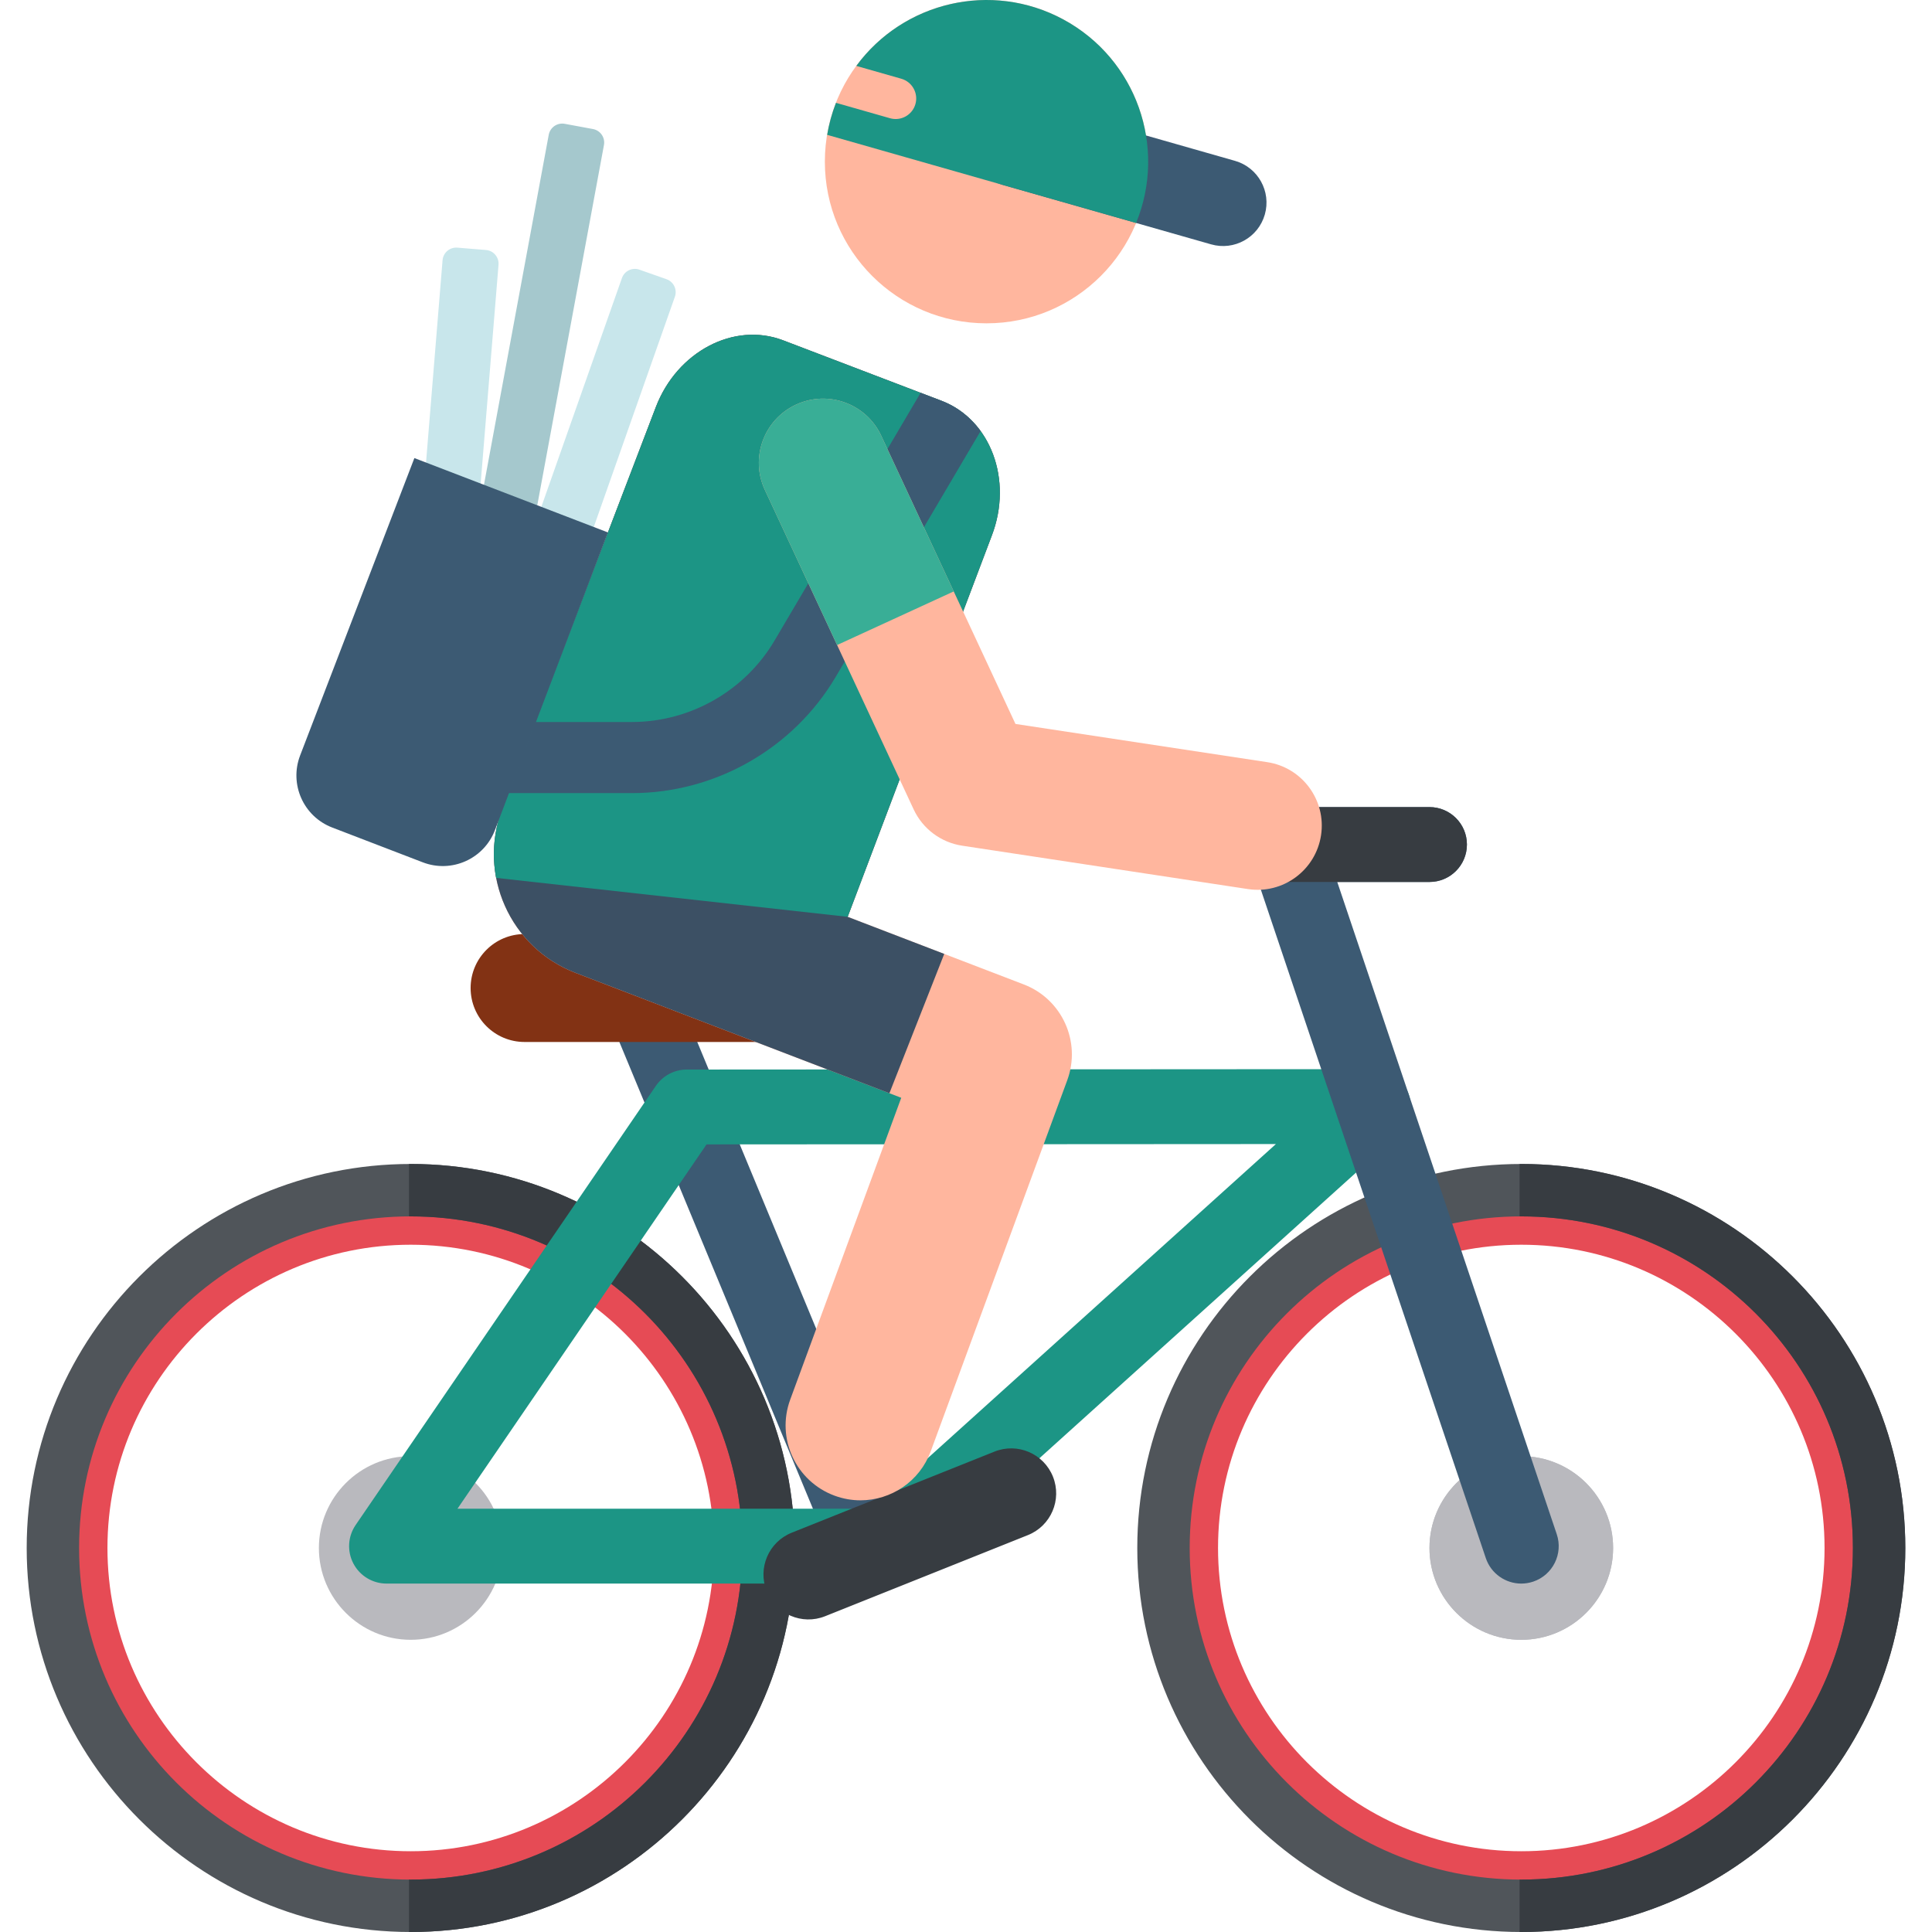 <?xml version="1.0" encoding="iso-8859-1"?>
<!-- Generator: Adobe Illustrator 19.0.0, SVG Export Plug-In . SVG Version: 6.00 Build 0)  -->
<svg version="1.1" id="Capa_1" xmlns="http://www.w3.org/2000/svg" xmlns:xlink="http://www.w3.org/1999/xlink" x="0px" y="0px"
	 viewBox="0 0 512 512" style="enable-background:new 0 0 512 512;" xml:space="preserve">
<g>
	<path style="fill:#C8E6EB;" d="M137.9,194.883l-14.034-4.945l40.953-116.249c0.667-1.894,2.745-2.891,4.64-2.223l7.171,2.527
		c1.895,0.668,2.891,2.745,2.223,4.64L137.9,194.883z"/>
	<path style="fill:#C8E6EB;" d="M122.078,193.016l-14.832-1.211l10.037-122.843c0.163-2.002,1.92-3.494,3.922-3.33l7.579,0.619
		c2.001,0.163,3.494,1.92,3.33,3.922L122.078,193.016z"/>
</g>
<path style="fill:#A5C8CD;" d="M137.624,159.629l-14.632-2.706l22.427-121.195c0.366-1.976,2.264-3.281,4.24-2.916l7.478,1.383
	c1.975,0.366,3.281,2.264,2.916,4.24L137.624,159.629z"/>
<circle style="fill:#FFB69E;" cx="261.435" cy="42.846" r="42.839"/>
<path style="fill:#3C5A73;" d="M265.736,49.006l55.232,15.752c6.113,1.743,12.48-1.799,14.224-7.911s-1.799-12.48-7.911-14.224
	l-55.232-15.752c-6.113-1.743-12.48,1.799-14.224,7.911C256.082,40.894,259.625,47.263,265.736,49.006z"/>
<path style="fill:#1C9585;" d="M242.594,27.593L242.594,27.593c0.824-2.892-0.85-5.903-3.742-6.728l-11.922-3.4
	C239.368,0.51,262.706-5.126,281.747,5.129c19.493,10.498,27.566,33.922,19.33,53.957l-81.873-23.35
	c0.48-2.862,1.253-5.705,2.338-8.486l14.325,4.085C238.757,32.159,241.769,30.484,242.594,27.593z"/>
<path style="fill:#3C5A73;" d="M221.061,413.396l-58.887-142.003c-2.017-4.864,0.29-10.442,5.155-12.459
	c4.863-2.017,10.442,0.29,12.459,5.154l58.887,142.002c2.017,4.865-0.29,10.442-5.155,12.459
	C228.629,420.578,223.067,418.233,221.061,413.396z"/>
<path style="fill:#E64B55;" d="M403.159,505.623c-52.599,0-95.391-42.793-95.391-95.391s42.792-95.39,95.391-95.39
	s95.39,42.792,95.39,95.39S455.757,505.623,403.159,505.623z M403.159,329.866c-44.314,0-80.367,36.052-80.367,80.366
	c0,44.314,36.052,80.367,80.367,80.367s80.366-36.052,80.366-80.367C483.525,365.918,447.473,329.866,403.159,329.866z"/>
<path style="fill:#50555A;" d="M403.159,322.354c48.534,0,87.878,39.345,87.878,87.878s-39.345,87.879-87.878,87.879
	s-87.878-39.345-87.878-87.879S354.625,322.354,403.159,322.354 M403.159,308.466c-56.114,0-101.767,45.653-101.767,101.767
	S347.045,512,403.159,512s101.767-45.653,101.767-101.767C504.926,354.118,459.273,308.466,403.159,308.466L403.159,308.466z"/>
<path style="fill:#373C41;" d="M403.159,308.466c-0.151,0-0.301,0.005-0.452,0.006v13.888c0.151-0.001,0.3-0.006,0.452-0.006
	c48.534,0,87.879,39.345,87.879,87.878s-39.345,87.879-87.879,87.879c-0.151,0-0.301-0.005-0.452-0.006v13.888
	c0.151,0.001,0.3,0.006,0.452,0.006c56.114,0,101.767-45.653,101.767-101.767C504.926,354.118,459.273,308.466,403.159,308.466z"/>
<path id="SVGCleanerId_0" style="fill:#B9B9BE;" d="M403.159,385.9c-13.417,0-24.333,10.915-24.333,24.332
	c0,13.417,10.915,24.333,24.333,24.333c13.416,0,24.333-10.915,24.333-24.333C427.492,396.816,416.575,385.9,403.159,385.9
	L403.159,385.9z"/>
<g>
	<path id="SVGCleanerId_0_1_" style="fill:#B9B9BE;" d="M403.159,385.9c-13.417,0-24.333,10.915-24.333,24.332
		c0,13.417,10.915,24.333,24.333,24.333c13.416,0,24.333-10.915,24.333-24.333C427.492,396.816,416.575,385.9,403.159,385.9
		L403.159,385.9z"/>
</g>
<path style="fill:#E64B55;" d="M108.842,505.623c-52.599,0-95.39-42.793-95.39-95.391s42.792-95.39,95.39-95.39
	s95.39,42.792,95.39,95.39S161.439,505.623,108.842,505.623z M108.842,329.866c-44.314,0-80.366,36.052-80.366,80.366
	c0,44.314,36.052,80.367,80.366,80.367s80.366-36.052,80.366-80.367C189.208,365.918,153.155,329.866,108.842,329.866z"/>
<path style="fill:#50555A;" d="M108.841,322.354c48.534,0,87.878,39.345,87.878,87.878s-39.345,87.879-87.878,87.879
	s-87.878-39.345-87.878-87.879S60.308,322.354,108.841,322.354 M108.841,308.466c-56.114,0-101.767,45.653-101.767,101.767
	S52.727,512,108.841,512s101.767-45.653,101.767-101.767C210.608,354.118,164.956,308.466,108.841,308.466L108.841,308.466z"/>
<path style="fill:#373C41;" d="M108.841,308.466c-0.151,0-0.301,0.005-0.452,0.006v13.888c0.151-0.001,0.3-0.006,0.452-0.006
	c48.534,0,87.879,39.345,87.879,87.878s-39.345,87.879-87.879,87.879c-0.151,0-0.301-0.005-0.452-0.006v13.888
	c0.151,0.001,0.3,0.006,0.452,0.006c56.114,0,101.767-45.653,101.767-101.767C210.608,354.118,164.956,308.466,108.841,308.466z"/>
<path style="fill:#B9B9BE;" d="M108.841,385.9c-13.417,0-24.333,10.915-24.333,24.332c0,13.417,10.915,24.333,24.333,24.333
	s24.333-10.915,24.333-24.333C133.174,396.816,122.258,385.9,108.841,385.9L108.841,385.9z"/>
<path style="fill:#1C9585;" d="M227.463,416.389c-3.67-4.067-3.347-10.34,0.72-14.011l109.943-99.19l-150.884,0.09l-66.006,96.544
	h114.016c5.479,0,9.921,4.441,9.921,9.921c0,5.479-4.441,9.921-9.921,9.921H102.437c-3.68,0-7.056-2.036-8.774-5.29
	c-1.717-3.254-1.492-7.191,0.584-10.229l79.569-116.383c1.848-2.702,4.91-4.319,8.183-4.321l181.944-0.109c0.002,0,0.004,0,0.006,0
	c4.104,0,7.785,2.527,9.259,6.358c1.474,3.832,0.436,8.178-2.614,10.928L241.474,417.109
	C237.415,420.771,231.14,420.465,227.463,416.389z"/>
<path style="fill:#3C5A73;" d="M403.152,419.667c-4.144,0-8.007-2.616-9.401-6.759l-62.572-185.934
	c-1.02-3.027-0.518-6.359,1.346-8.953c1.864-2.593,4.863-4.132,8.057-4.132h38.247c5.479,0,9.921,4.441,9.921,9.921
	c0,5.479-4.442,9.921-9.921,9.921h-24.442l58.169,172.85c1.748,5.192-1.046,10.819-6.238,12.566
	C405.268,419.499,404.201,419.667,403.152,419.667z"/>
<path style="fill:#373C41;" d="M388.747,223.809c0-5.479-4.442-9.921-9.921-9.921h-38.247c-3.194,0-6.193,1.537-8.057,4.132
	c-1.864,2.594-2.365,5.926-1.346,8.953l2.274,6.757h45.375C384.306,233.729,388.747,229.288,388.747,223.809z"/>
<path style="fill:#823214;" d="M228.545,261.835c0,7.899-6.403,14.301-14.301,14.301h-75.226c-7.899,0-14.301-6.403-14.301-14.301
	c0-7.899,6.403-14.301,14.301-14.301h75.226C222.143,247.534,228.545,253.936,228.545,261.835z"/>
<path style="fill:#373C41;" d="M203.18,421.672c-2.445-6.111,0.528-13.047,6.64-15.492l53.731-21.492
	c6.112-2.446,13.048,0.529,15.492,6.64c2.444,6.111-0.528,13.047-6.64,15.491l-53.732,21.493
	C212.521,430.773,205.608,427.744,203.18,421.672z"/>
<path style="fill:#FFB69E;" d="M282.835,286.263c3.745-10.182-1.382-21.485-11.511-25.372l-46.681-17.919l38.206-101.062
	c5.632-14.749-0.342-30.731-13.341-35.695l-41.977-16.027c-13.001-4.964-28.105,2.97-33.736,17.719l-40.683,106.433
	c-6.637,17.364,2.046,36.821,19.402,43.477l86.325,33.108l-29.423,79.981c-3.784,10.283,1.486,21.687,11.771,25.47
	c2.26,0.831,4.572,1.226,6.848,1.226c8.079,0,15.671-4.972,18.623-12.997L282.835,286.263z"/>
<path style="fill:#3C5064;" d="M250.234,252.795l-25.591-9.824l38.206-101.062c5.632-14.749-0.342-30.731-13.341-35.695
	l-41.977-16.027c-13.001-4.964-28.105,2.97-33.736,17.719l-40.683,106.433c-6.637,17.364,2.046,36.821,19.402,43.477l83.188,31.905
	L250.234,252.795z"/>
<path style="fill:#1C9585;" d="M131.478,232.647c-1.132-5.935-0.681-12.248,1.635-18.307l40.682-106.434
	c5.632-14.749,20.736-22.683,33.737-17.719l41.977,16.027c13,4.964,18.973,20.944,13.341,35.695L224.643,242.97L131.478,232.647z"/>
<g>
	<path style="fill:#3C5A73;" d="M249.508,106.215l-5.538-2.114l-38.702,65.646c-7.85,13.315-22.329,21.586-37.784,21.586h-25.578
		l-7.204,18.849h32.782c22.098,0,42.797-11.826,54.021-30.863l38.367-65.079C257.281,110.668,253.776,107.845,249.508,106.215z"/>
	<path style="fill:#3C5A73;" d="M131.173,219.972c-2.905,7.653-11.484,11.491-19.125,8.555l-24.01-9.226
		c-7.622-2.929-11.427-11.481-8.499-19.104l30.277-78.802l51.292,19.707L131.173,219.972z"/>
</g>
<path style="fill:#FFB69E;" d="M330.722,235.613l-75.734-11.494c-5.632-0.854-10.462-4.471-12.866-9.635l-39.426-84.643
	c-3.966-8.516-0.278-18.635,8.237-22.601c8.514-3.967,18.635-0.279,22.601,8.237l35.575,76.375l66.718,10.126
	c9.289,1.409,15.675,10.082,14.265,19.37C348.685,230.608,340.033,237.029,330.722,235.613z"/>
<path style="fill:#39AE96;" d="M221.838,170.939l30.911-14.208l-19.216-41.255c-3.966-8.517-14.087-12.204-22.601-8.237
	c-8.516,3.966-12.204,14.085-8.237,22.601L221.838,170.939z"/>
<g>
</g>
<g>
</g>
<g>
</g>
<g>
</g>
<g>
</g>
<g>
</g>
<g>
</g>
<g>
</g>
<g>
</g>
<g>
</g>
<g>
</g>
<g>
</g>
<g>
</g>
<g>
</g>
<g>
</g>
</svg>

